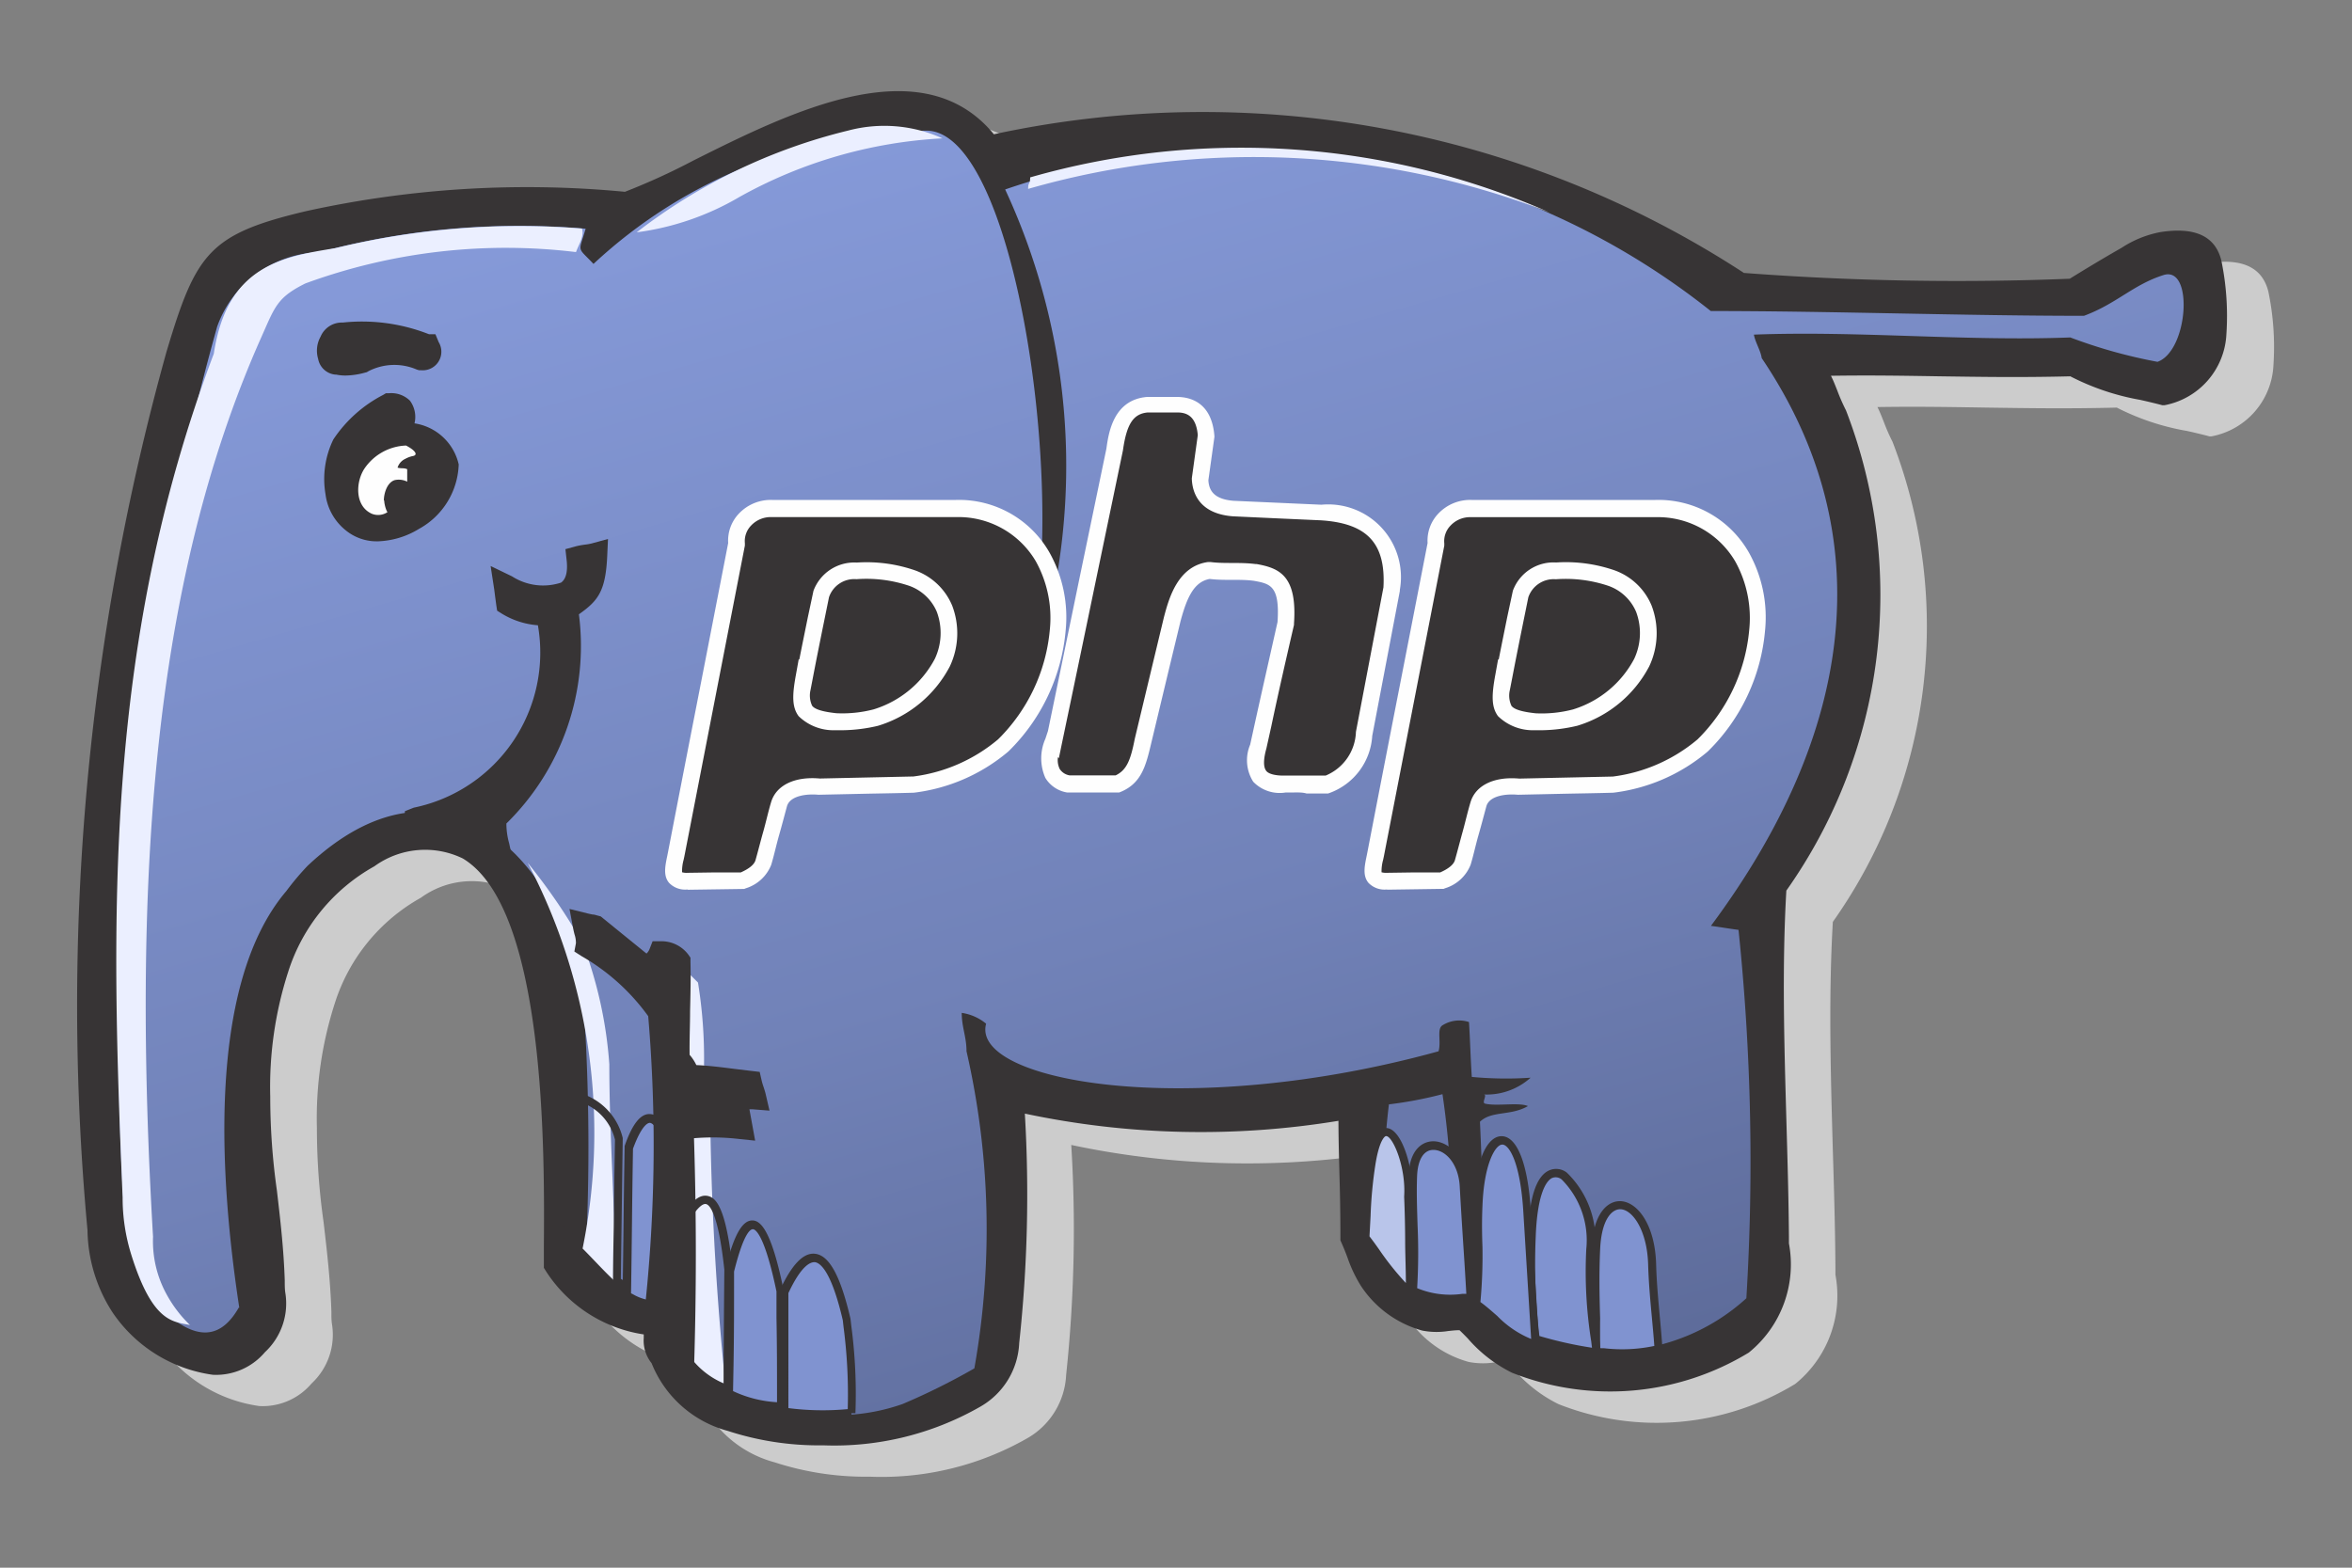 <svg xmlns="http://www.w3.org/2000/svg" viewBox="1 6 30 20"><rect x="1" y="6" width="30" height="20" fill="#808080" stroke="none"/><defs><linearGradient id="a" x1="-134.514" x2="-134.455" y1="-206.113" y2="-206.235" gradientTransform="matrix(247.636 0 0 -153.765 33318.948 -31686.704)" gradientUnits="userSpaceOnUse"><stop offset="0" stop-color="#8a9fe0"/><stop offset=".588" stop-color="#7182b8"/><stop offset="1" stop-color="#576490"/></linearGradient></defs><path d="M14.486 20.381a17.345 17.345 0 0 1-.046 3.133.835.835 0 0 1-.439.709c-.831.617-3.616.765-3.963-.546-.128-.005-.026-.429-.148-.413a1.561 1.561 0 0 1-1.2-.735c.005-1.434.163-6.607-2.4-5.214a2.506 2.506 0 0 0-1.168 1.429 4.91 4.91 0 0 0-.24 1.643c-.02.714.158 1.495.184 2.352.01.383.071.48-.214.806-.459.525-1.26.082-1.693-.495a1.893 1.893 0 0 1-.291-.969 31.065 31.065 0 0 1 1-11.148c.367-1.23.495-1.408 1.663-1.684a12.948 12.948 0 0 1 4.05-.24c1.051-.342 3.545-2.194 4.621-.724a12.527 12.527 0 0 1 9.579 1.75 37.083 37.083 0 0 0 4.259.077c.2-.128.434-.265.638-.383a1.381 1.381 0 0 1 .495-.209c.23-.036.53-.046.6.24a3.292 3.292 0 0 1 .061.893.808.808 0 0 1-.643.76 4.02 4.02 0 0 1-1.148-.372c-1.3.036-2.1-.036-3.4 0 .209.224.2.372.352.668a6.381 6.381 0 0 1-.775 5.979c-.092 1.49.02 2.995.031 4.49.005.515.041 1.005-.444 1.347a3.263 3.263 0 0 1-2.867.24 2.523 2.523 0 0 1-.668-.556 2.807 2.807 0 0 1-.5.01 1.213 1.213 0 0 1-.689-.505 3.606 3.606 0 0 1-.235-.525c0-.7-.026-.974-.026-1.673a10.67 10.67 0 0 1-4.346-.122Z" style="fill:#ccc"/><path d="M12.095 24.839a3.748 3.748 0 0 1-1.217-.184 1.452 1.452 0 0 1-.972-.864.46.46 0 0 1-.1-.322v-.045a1.8 1.8 0 0 1-1.25-.811l-.024-.039v-.26c.009-1.182.032-4.323-1.034-4.962a1.1 1.1 0 0 0-1.128.1 2.356 2.356 0 0 0-1.1 1.349 4.783 4.783 0 0 0-.228 1.588 8.525 8.525 0 0 0 .085 1.2c.043.366.087.746.1 1.145 0 .059 0 .11.007.156a.849.849 0 0 1-.26.76.817.817 0 0 1-.665.288 1.849 1.849 0 0 1-1.276-.792 1.973 1.973 0 0 1-.322-1.053 31.068 31.068 0 0 1 1.008-11.206c.375-1.255.54-1.5 1.779-1.793a13.117 13.117 0 0 1 4.068-.247 8.378 8.378 0 0 0 .875-.4c1.232-.616 2.91-1.453 3.831-.334a12.633 12.633 0 0 1 9.567 1.768A36.054 36.054 0 0 0 28 9.953c.2-.123.412-.251.606-.363l.056-.032a1.366 1.366 0 0 1 .494-.2c.444-.069.7.053.777.361a3.477 3.477 0 0 1 .065.939.97.97 0 0 1-.791.909h-.026l-.025-.007a8.288 8.288 0 0 0-.26-.062A3.127 3.127 0 0 1 28 11.2c-.633.016-1.155.007-1.659 0-.433-.007-.878-.015-1.394-.007.032.063.055.124.08.186a2.467 2.467 0 0 0 .112.256 6.533 6.533 0 0 1-.761 6.126c-.056.966-.027 1.957 0 2.916.015.491.03 1 .033 1.5v.086a1.448 1.448 0 0 1-.513 1.393 3.4 3.4 0 0 1-3.02.257 1.8 1.8 0 0 1-.564-.437c-.035-.036-.07-.072-.106-.106-.049 0-.1.006-.145.011a.952.952 0 0 1-.33-.006 1.375 1.375 0 0 1-.783-.571 1.779 1.779 0 0 1-.171-.361 3.372 3.372 0 0 0-.076-.188l-.014-.031v-.034c0-.347-.006-.594-.013-.832-.005-.2-.01-.4-.012-.659a10.815 10.815 0 0 1-4-.092 17.55 17.55 0 0 1-.065 2.931.984.984 0 0 1-.5.813 3.748 3.748 0 0 1-2.004.488Zm-1.969-1.318h.036l.03.114a1.106 1.106 0 0 0 .791.718 3.912 3.912 0 0 0 2.922-.259.687.687 0 0 0 .375-.6 17.157 17.157 0 0 0 .055-2.976l-.085-.024.35-.694.041.463a10.678 10.678 0 0 0 4.169.088l.181-.024v.182c0 .347.006.594.013.832s.012.473.013.807c.025.059.047.116.069.171a1.524 1.524 0 0 0 .139.3 1.057 1.057 0 0 0 .6.44.729.729 0 0 0 .216 0 1.888 1.888 0 0 1 .244-.013h.06l.044.041c.054.05.108.105.162.16a1.537 1.537 0 0 0 .46.366 3.1 3.1 0 0 0 2.712-.224c.388-.274.383-.65.377-1.127v-.087c0-.5-.018-1-.033-1.492-.029-.987-.059-2.008 0-3.009v-.066l.05-.044a6.184 6.184 0 0 0 .739-5.785 2.755 2.755 0 0 1-.126-.287.911.911 0 0 0-.2-.346l-.241-.259.353-.01c.654-.018 1.188-.009 1.706 0s1.045.018 1.691 0h.047l.04.025a2.716 2.716 0 0 0 .835.289c.082.019.163.037.242.057a.671.671 0 0 0 .471-.609 3.141 3.141 0 0 0-.058-.847c-.014-.061-.041-.176-.416-.117a1.065 1.065 0 0 0-.384.158l-.056.032c-.2.114-.429.253-.631.379l-.037.023h-.043a36.326 36.326 0 0 1-4.278-.077h-.042l-.035-.024a12.347 12.347 0 0 0-9.461-1.725l-.1.018-.059-.08c-.747-1.02-2.334-.227-3.493.352a7.889 7.889 0 0 1-.95.43l-.032.01h-.033a12.792 12.792 0 0 0-4 .236c-1.121.264-1.2.4-1.547 1.574a30.75 30.75 0 0 0-1 11.09 1.683 1.683 0 0 0 .258.884 1.551 1.551 0 0 0 1.033.666.5.5 0 0 0 .413-.179.552.552 0 0 0 .182-.532c0-.049-.006-.1-.007-.164a11.612 11.612 0 0 0-.1-1.118 8.754 8.754 0 0 1-.087-1.243 5.022 5.022 0 0 1 .251-1.7 2.67 2.67 0 0 1 1.24-1.509 1.4 1.4 0 0 1 1.444-.1c1.223.733 1.2 3.89 1.19 5.238v.167a1.4 1.4 0 0 0 1.028.622.2.2 0 0 1 .15.045.4.4 0 0 1 .1.3c.009.023.01.052.012.073Zm-.216-.1Z" style="fill:#ccc"/><path d="M13.891 19.981a17.345 17.345 0 0 1-.046 3.133.835.835 0 0 1-.439.709c-.831.617-3.616.765-3.963-.546-.128-.005-.026-.429-.148-.413a1.561 1.561 0 0 1-1.2-.735c.005-1.434.163-6.607-2.4-5.214a2.506 2.506 0 0 0-1.168 1.429 4.91 4.91 0 0 0-.24 1.643c-.02.714.158 1.495.184 2.352.01.383.071.48-.214.806-.459.525-1.26.082-1.693-.495a1.893 1.893 0 0 1-.291-.969 31.065 31.065 0 0 1 1-11.148c.367-1.23.495-1.408 1.663-1.684a12.948 12.948 0 0 1 4.05-.24c1.051-.342 3.545-2.194 4.621-.724a12.527 12.527 0 0 1 9.579 1.75 37.083 37.083 0 0 0 4.259.077c.2-.128.434-.265.638-.383a1.381 1.381 0 0 1 .495-.209c.23-.036.53-.046.6.24a3.292 3.292 0 0 1 .061.893.808.808 0 0 1-.643.76 4.02 4.02 0 0 1-1.148-.372c-1.3.036-2.1-.036-3.4 0 .209.224.2.372.352.668a6.381 6.381 0 0 1-.775 5.979c-.092 1.49.02 2.995.031 4.49.005.515.041 1.005-.444 1.347a3.263 3.263 0 0 1-2.867.24 2.523 2.523 0 0 1-.668-.556 2.807 2.807 0 0 1-.5.01 1.213 1.213 0 0 1-.689-.505 3.606 3.606 0 0 1-.235-.525c0-.7-.026-.974-.026-1.673a10.67 10.67 0 0 1-4.346-.122Z" style="fill:#373435"/><path d="M11.5 24.439a3.748 3.748 0 0 1-1.217-.184 1.452 1.452 0 0 1-.972-.864.46.46 0 0 1-.1-.322v-.045a1.8 1.8 0 0 1-1.25-.811l-.024-.039v-.26c.009-1.182.032-4.323-1.034-4.962a1.1 1.1 0 0 0-1.128.1 2.356 2.356 0 0 0-1.1 1.349 4.783 4.783 0 0 0-.228 1.588 8.522 8.522 0 0 0 .085 1.2c.043.367.087.746.1 1.146 0 .059 0 .11.007.156a.849.849 0 0 1-.26.76.816.816 0 0 1-.665.288 1.849 1.849 0 0 1-1.276-.792 1.974 1.974 0 0 1-.322-1.053 31.068 31.068 0 0 1 1.008-11.207c.375-1.255.54-1.5 1.779-1.793a13.115 13.115 0 0 1 4.068-.247 8.378 8.378 0 0 0 .875-.4c1.232-.616 2.91-1.454 3.831-.334a12.634 12.634 0 0 1 9.567 1.769 36.037 36.037 0 0 0 4.156.074c.195-.121.413-.252.606-.363l.056-.032a1.366 1.366 0 0 1 .494-.2c.444-.069.7.053.777.361a3.476 3.476 0 0 1 .065.939.97.97 0 0 1-.791.909h-.026l-.025-.007a8.288 8.288 0 0 0-.26-.062 3.127 3.127 0 0 1-.889-.3c-.633.016-1.155.007-1.659 0-.433-.007-.878-.015-1.394-.007.032.063.055.124.08.186a2.467 2.467 0 0 0 .112.256 6.534 6.534 0 0 1-.761 6.126c-.056.966-.027 1.957 0 2.915.014.492.029 1 .033 1.5v.086a1.448 1.448 0 0 1-.512 1.393 3.4 3.4 0 0 1-3.02.257 1.8 1.8 0 0 1-.564-.437c-.035-.036-.07-.072-.106-.106-.049 0-.1.006-.145.011a.95.95 0 0 1-.33-.006 1.375 1.375 0 0 1-.783-.571 1.769 1.769 0 0 1-.171-.361 3.372 3.372 0 0 0-.076-.188l-.014-.031v-.034c0-.347-.006-.594-.013-.832-.005-.2-.011-.4-.012-.659a10.817 10.817 0 0 1-4-.092A17.56 17.56 0 0 1 14 23.135a.984.984 0 0 1-.5.813 3.748 3.748 0 0 1-2 .491Zm-1.969-1.318h.036l.03.114a1.106 1.106 0 0 0 .791.718 3.911 3.911 0 0 0 2.922-.259.687.687 0 0 0 .375-.6 17.162 17.162 0 0 0 .055-2.976l-.085-.024.345-.689.041.463a10.679 10.679 0 0 0 4.169.088l.181-.024v.182c0 .347.006.594.013.832s.012.473.013.807c.025.059.047.116.069.172a1.514 1.514 0 0 0 .139.3 1.057 1.057 0 0 0 .6.44.722.722 0 0 0 .216 0 1.888 1.888 0 0 1 .244-.013h.06l.044.041c.054.05.108.1.162.16a1.539 1.539 0 0 0 .46.366 3.1 3.1 0 0 0 2.712-.224c.388-.274.383-.65.377-1.127v-.087c0-.5-.018-1-.033-1.493-.029-.987-.059-2.007 0-3.008v-.066l.05-.044a6.185 6.185 0 0 0 .739-5.785 2.755 2.755 0 0 1-.126-.287.911.911 0 0 0-.2-.346l-.241-.259.353-.01c.654-.018 1.188-.009 1.706 0s1.045.018 1.691 0h.047l.04.025a2.716 2.716 0 0 0 .835.289c.082.019.163.037.242.057a.671.671 0 0 0 .471-.609 3.144 3.144 0 0 0-.058-.847c-.014-.061-.041-.175-.416-.117a1.064 1.064 0 0 0-.384.158l-.057.032c-.2.115-.431.254-.631.379l-.028.02h-.043a36.353 36.353 0 0 1-4.278-.077h-.042l-.037-.026a12.347 12.347 0 0 0-9.461-1.725l-.1.018-.059-.08c-.747-1.02-2.334-.227-3.493.352a7.889 7.889 0 0 1-.95.43l-.032.01h-.033a12.788 12.788 0 0 0-4 .236c-1.121.264-1.2.4-1.547 1.574a30.75 30.75 0 0 0-1 11.09 1.683 1.683 0 0 0 .258.884 1.551 1.551 0 0 0 1.033.666.493.493 0 0 0 .413-.179.552.552 0 0 0 .182-.532c0-.049-.006-.1-.007-.164a11.612 11.612 0 0 0-.1-1.118 8.743 8.743 0 0 1-.087-1.243 5.022 5.022 0 0 1 .251-1.7 2.67 2.67 0 0 1 1.24-1.509 1.4 1.4 0 0 1 1.444-.1c1.223.733 1.2 3.89 1.19 5.238v.167a1.4 1.4 0 0 0 1.038.618.2.2 0 0 1 .15.045.4.4 0 0 1 .1.3.473.473 0 0 0 .001.076Zm-.216-.1Z" style="fill:#373435"/><path d="M18.572 19.946a4.782 4.782 0 0 0 .946-.189 11.582 11.582 0 0 1 .137 2.749 1.177 1.177 0 0 1-1.134-.663 8.774 8.774 0 0 1 .051-1.897Z" style="fill:#6978ab"/><path d="M19.622 22.666a1.33 1.33 0 0 1-1.242-.749l-.015-.028v-.032a8.978 8.978 0 0 1 .052-1.932l.016-.124.124-.014a4.7 4.7 0 0 0 .915-.182l.164-.053.04.168a10.177 10.177 0 0 1 .147 2.484l-.008.459h-.154Zm-.944-.87a1 1 0 0 0 .821.545v-.144a10.985 10.985 0 0 0-.1-2.238 5.036 5.036 0 0 1-.683.13 8.609 8.609 0 0 0-.039 1.711Z" style="fill:#373435"/><path d="M4.052 22.683c-.225-1.474-.454-4.075.6-5.315a3.452 3.452 0 0 1 .27-.321c1.663-1.566 3.112-.219 3.505 1.515a27.314 27.314 0 0 1 .051 3.295 1.109 1.109 0 0 0 1.051.6c.153.316.112.551.286.76a2.5 2.5 0 0 0 2.7.694 8.441 8.441 0 0 0 .913-.454 10.14 10.14 0 0 0-.1-4.045c0-.184-.061-.306-.061-.49a.626.626 0 0 1 .311.138c-.2.734 2.556 1.239 5.771.352.036-.128-.026-.286.051-.332a.4.4 0 0 1 .337-.041c.015.235.02.464.036.7a4.654 4.654 0 0 0 .75.01.838.838 0 0 1-.6.214c.056 0-.031.107.02.117.148.036.429-.02.546.031-.219.128-.464.056-.612.2.036.78.056 1.617.087 2.4a2.591 2.591 0 0 0 3.311-.148 28.633 28.633 0 0 0-.1-4.7c-.117-.015-.235-.036-.352-.051 1.827-2.458 2.179-4.973.648-7.243-.015-.1-.082-.2-.1-.3 1.332-.051 2.7.087 4.036.036a6.478 6.478 0 0 0 1.112.311c.393-.138.464-1.229.077-1.107s-.6.367-1.015.52c-1.531 0-3.23-.061-4.76-.061a9.5 9.5 0 0 0-9-1.551 8.371 8.371 0 0 1 .26 6.427c-.087.286-1.408 1.122-.327.209 1.092-.928.408-7.375-.934-7.386a6.327 6.327 0 0 0-4.25 1.7c-.209-.224-.194-.133-.1-.449a9.863 9.863 0 0 0-3.4.3 1.428 1.428 0 0 0-1.3.949 33.949 33.949 0 0 0-1.2 11.094 4.574 4.574 0 0 0 .352 1.3c.6.658.924.469 1.123.122Z" style="fill:url(#a)"/><path d="M6.446 10.422a2.187 2.187 0 0 0-1.063-.149.144.144 0 0 0-.153.1.2.2 0 0 0-.02.154c.031.087.036.082.112.1a.648.648 0 0 0 .3-.026.883.883 0 0 1 .746-.036c.112-.005.123-.051.087-.139Z" style="fill:#373435"/><path d="M5.406 10.791a.566.566 0 0 1-.118-.012h-.013a.246.246 0 0 1-.217-.2.367.367 0 0 1 .031-.284.294.294 0 0 1 .283-.18 2.335 2.335 0 0 1 1.1.149h.082l.041.1a.237.237 0 0 1-.227.359h-.024l-.027-.008a.722.722 0 0 0-.62.022l-.018.011-.02.005a.989.989 0 0 1-.253.038Zm-.044-.323a.5.5 0 0 0 .2-.02l.054-.027c-.07 0-.141 0-.213.011h-.026l-.006.012a.075.075 0 0 0-.009.024ZM5.622 11.687a.549.549 0 0 1 .507-.311c.02-.128 0-.2-.164-.2a1.535 1.535 0 0 0-.578.51 1.051 1.051 0 0 0-.077.6.538.538 0 0 0 .2.352.666.666 0 0 0 .752-.031c.358-.209.716-.806.087-1.031a.963.963 0 0 0-.732.153c-.01.005-.015-.015 0-.041Z" style="fill:#373435"/><path d="M5.816 12.906a.622.622 0 0 1-.408-.142.7.7 0 0 1-.256-.458 1.154 1.154 0 0 1 .1-.7 1.7 1.7 0 0 1 .635-.568l.035-.021h.038a.338.338 0 0 1 .269.095.348.348 0 0 1 .058.289.683.683 0 0 1 .564.524.975.975 0 0 1-.508.823 1.067 1.067 0 0 1-.527.158Zm-.323-1.066a1.082 1.082 0 0 0-.024.432.38.38 0 0 0 .145.248c.193.161.506-.011.567-.047a.674.674 0 0 0 .352-.518c-.009-.1-.089-.172-.237-.225a.824.824 0 0 0-.593.138l-.013.007-.107.054-.088-.089Z" style="fill:#373435"/><path d="M5.9 12.381a.4.4 0 0 0 .021.107.211.211 0 0 0 .021.046.215.215 0 0 1-.2.02c-.221-.1-.205-.41-.092-.578a.671.671 0 0 1 .529-.292c.118.061.154.118.092.133a.337.337 0 0 0-.1.036.183.183 0 0 0-.1.113c.051.015.077 0 .123.02v.159a.24.24 0 0 0-.159-.02c-.1.031-.139.174-.139.261Z" style="fill:#fefefe"/><path d="M6.323 16.459A2.19 2.19 0 0 0 8 13.834a1.1 1.1 0 0 1-.511-.138c-.01-.066-.015-.133-.026-.2.414.2 1 .26.924-.373.056-.015.143-.02.2-.036-.02.444-.1.485-.373.674a3.01 3.01 0 0 1-.9 2.666.881.881 0 0 0 .036.414 1.233 1.233 0 0 0-1.026-.373Z" style="fill:#373435"/><path d="m7.632 17.391-.4-.442a1.081 1.081 0 0 0-.906-.32h-.162v-.28l.113-.045a2.02 2.02 0 0 0 1.584-2.327 1.028 1.028 0 0 1-.458-.147l-.062-.039-.011-.071-.014-.105-.012-.094-.046-.3.273.132a.734.734 0 0 0 .625.08c.064-.045.088-.143.071-.291l-.015-.136.132-.036a.994.994 0 0 1 .119-.022.721.721 0 0 0 .08-.014l.212-.058-.01.219c-.021.456-.121.571-.361.742a3.172 3.172 0 0 1-.925 2.669.941.941 0 0 0 .035.252Zm-.7-1.008a1.2 1.2 0 0 1 .21.09.431.431 0 0 1 .021-.1l.011-.032.023-.025q.128-.137.237-.275a2.643 2.643 0 0 1-.502.342Z" style="fill:#373435"/><path d="M22.157 23.213c-.025-.377-.071-.708-.082-1.086-.025-.866-.683-1.055-.719-.189-.02.454 0 .882 0 1.31a2.244 2.244 0 0 0 .801-.035Z" style="fill:#8093d0"/><path d="M21.739 23.32c-.1 0-.194-.006-.289-.012l-.15-.008v-.475c0-.286-.009-.582 0-.887.019-.453.2-.614.361-.614.213 0 .447.283.463.8.006.231.026.442.046.665.013.136.025.274.035.418v.043l-.041.012a1.523 1.523 0 0 1-.425.058Zm-.329-.12h.048a1.993 1.993 0 0 0 .643-.029c-.009-.128-.021-.251-.032-.372-.021-.225-.04-.437-.047-.672-.013-.431-.2-.7-.357-.7-.108 0-.239.134-.255.512-.014.3-.009.6 0 .881-.002.128 0 .253 0 .38Z" style="fill:#373435"/><path d="M21.368 23.257a6.358 6.358 0 0 1-.081-1.317c.056-.8-.7-1.643-.751-.158a7.955 7.955 0 0 0 .051 1.3 5.155 5.155 0 0 0 .781.175Z" style="fill:#8093d0"/><path d="m21.429 23.321-.069-.011a5.145 5.145 0 0 1-.79-.175l-.032-.011v-.033a7.975 7.975 0 0 1-.051-1.31c.016-.479.1-.763.263-.845a.221.221 0 0 1 .234.023 1.2 1.2 0 0 1 .361.985A5.475 5.475 0 0 0 21.4 23.1Zm-.794-.277a5 5 0 0 0 .671.15l-.01-.083a5.645 5.645 0 0 1-.063-1.174 1.1 1.1 0 0 0-.313-.889.119.119 0 0 0-.126-.018c-.055.028-.185.159-.206.754a7.9 7.9 0 0 0 .047 1.26Z" style="fill:#373435"/><path d="m20.588 23.15-.107-1.7c-.077-1.269-.587-1.121-.628-.076-.02.494.02.764-.026 1.259.24.163.49.484.761.51Z" style="fill:#8093d0"/><path d="M20.583 23.2a1.1 1.1 0 0 1-.555-.331 2.5 2.5 0 0 0-.23-.188l-.026-.018v-.031a6.217 6.217 0 0 0 .021-.72v-.536c.021-.533.162-.879.359-.881.2 0 .338.357.374.956l.107 1.7h-.054Zm-.7-.589c.072.052.144.116.215.178a1.28 1.28 0 0 0 .432.293l-.1-1.624c-.038-.629-.181-.856-.268-.856-.09 0-.233.249-.253.779-.009.2-.006.371 0 .531a6.444 6.444 0 0 1-.026.697Z" style="fill:#373435"/><path d="M11.865 24.028a7.005 7.005 0 0 0-.061-1.191c-.214-.92-.484-1.033-.8-.353v1.528a3.474 3.474 0 0 0 .862.01Z" style="fill:#8093d0"/><path d="M11.542 24.1c-.166 0-.332-.015-.495-.03l-.1-.009v-1.6c.153-.329.3-.482.448-.466.182.019.326.282.453.829l.01.087a6.605 6.605 0 0 1 .053 1.118h-.052l.007.046a2.073 2.073 0 0 1-.324.025Zm-.486-.136a3.437 3.437 0 0 0 .757.013 6.638 6.638 0 0 0-.054-1.053l-.009-.081c-.146-.627-.288-.734-.359-.741-.055 0-.168.039-.335.395Z" style="fill:#373435"/><path d="M10.3 23.776c.005-.586.01-.974.01-1.56.214-.862.433-.775.647.26.005.556.01.918.01 1.473a1.647 1.647 0 0 1-.673-.173Z" style="fill:#8093d0"/><path d="m11.017 24.009-.09-.01a1.627 1.627 0 0 1-.663-.177l-.175-.1h.154v-.3c0-.41.007-.749.007-1.211v-.013c.108-.434.214-.628.345-.628.1 0 .241.105.4.89v.346c0 .385.007.7.007 1.139Zm-.667-.262a1.517 1.517 0 0 0 .561.142c0-.406 0-.711-.007-1.078v-.335c-.157-.753-.277-.794-.3-.794s-.109.012-.241.54c0 .459 0 .8-.007 1.206Z" style="fill:#373435"/><path d="M9.5 22.623c.031-.49.133-.985.163-1.475-.2-.97-.418-1.143-.647-.51-.01.628-.015 1.261-.025 1.889a.711.711 0 0 0 .51.1Z" style="fill:#8093d0"/><path d="M9.373 22.7a.8.8 0 0 1-.348-.1l-.084-.038v-.035q.008-.471.013-.944t.013-.945v-.017c.1-.287.206-.416.326-.408s.259.121.424.926v.014c-.015.247-.049.5-.082.741s-.066.49-.081.732v.046l-.042.009a.679.679 0 0 1-.139.019Zm-.324-.2.02.009a.61.61 0 0 0 .385.082c.016-.235.048-.474.08-.705s.065-.486.081-.727c-.157-.763-.289-.831-.326-.834-.02 0-.1.017-.215.33q-.008.466-.013.935t-.012.902Z" style="fill:#373435"/><path d="M19.021 22.468c.041-.521-.015-.955 0-1.465.015-.618.626-.439.652.128s.056.858.087 1.424a1.309 1.309 0 0 1-.733-.087Z" style="fill:#8093d0"/><path d="M19.463 22.618a.922.922 0 0 1-.451-.1h-.044v-.057a7.342 7.342 0 0 0 .006-.836c-.006-.2-.013-.407-.006-.626.008-.322.167-.438.313-.439.2 0 .427.215.442.566.015.289.03.5.044.721s.028.423.043.7v.054l-.155.006a1.534 1.534 0 0 1-.192.011Zm-.387-.184a1.1 1.1 0 0 0 .579.072h.048a57.059 57.059 0 0 0-.04-.648c-.014-.217-.028-.433-.044-.723s-.183-.465-.336-.465c-.125 0-.2.127-.208.336s0 .421.006.62a7.778 7.778 0 0 1-.005.808Z" style="fill:#373435"/><path d="M18.989 22.487c-.015-.382-.01-.841-.025-1.223.036-.525-.326-1.3-.468-.438a8.571 8.571 0 0 0-.081.963 4.066 4.066 0 0 0 .574.698Z" style="fill:#b9c5ea"/><path d="m19.046 22.595-.089-.064A2.556 2.556 0 0 1 18.5 22a5.561 5.561 0 0 0-.128-.174l-.013-.016v-.02c.007-.1.012-.2.016-.28a5.486 5.486 0 0 1 .066-.688c.018-.112.074-.452.253-.43.2.024.343.558.321.88.008.186.01.4.013.607s.005.42.013.61Zm-.578-.822c.035.045.075.1.119.162a3.567 3.567 0 0 0 .345.433c0-.158-.007-.327-.009-.491 0-.206-.005-.42-.013-.61.025-.372-.14-.763-.227-.773-.019-.006-.088.054-.136.341a5.4 5.4 0 0 0-.065.676l-.014.261ZM14.443 15.459c.26-1.24.515-2.48.775-3.725.041-.291.117-.551.423-.577h.372c.224 0 .352.133.372.4l-.076.551c.01.225.148.352.423.373.372.015.75.036 1.122.051.561.036.938.276.9.975l-.352 1.847a.725.725 0 0 1-.474.648c-.168-.01-.357.01-.525 0-.291.015-.459-.092-.352-.475.107-.485.24-1.092.352-1.577.041-.577-.173-.607-.4-.648-.194-.026-.382 0-.576-.026-.286.041-.393.316-.474.623-.122.515-.25 1.031-.372 1.551-.056.281-.117.464-.326.551h-.622q-.352-.077-.2-.551Z" style="fill:#373435"/><path d="M17.509 16.11H17.4a.468.468 0 0 1-.415-.137.511.511 0 0 1-.039-.473l.061-.278c.093-.422.2-.893.288-1.286.031-.465-.094-.488-.3-.526-.186-.025-.365 0-.565-.024-.2.036-.291.235-.373.542l-.166.689-.206.86c-.068.288-.123.514-.389.625l-.02.008h-.666a.4.4 0 0 1-.276-.185.616.616 0 0 1 0-.5l.033-.1.4-1.939.345-1.661c.028-.2.087-.625.519-.661h.381c.164 0 .445.064.478.5v.011l-.077.552c.007.113.054.242.324.262l.561.025.557.025a.928.928 0 0 1 1 1.087v.014l-.352 1.848a.829.829 0 0 1-.543.728l-.02.007h-.275c-.051-.015-.104-.013-.156-.013Zm-.108-.216h.509a.625.625 0 0 0 .385-.557l.351-1.844c.031-.562-.208-.818-.8-.855l-.556-.025-.563-.026c-.44-.033-.518-.311-.525-.474V12.1l.076-.549c-.023-.256-.154-.289-.265-.289h-.372c-.184.016-.27.143-.318.485l-.347 1.668q-.214 1.033-.43 2.064l-.04.193-.012-.012a.261.261 0 0 0 .023.151.187.187 0 0 0 .126.081h.587c.143-.068.192-.2.244-.466l.207-.865.166-.691c.061-.228.172-.648.563-.7H16.439c.182.024.372 0 .576.026h.014c.286.052.519.145.476.759v.017c-.091.394-.2.868-.289 1.292l-.063.284c-.04.143-.04.241 0 .289s.157.061.243.057Z" style="fill:#fefefe"/><path d="M9.624 16.894c.255-1.322.515-2.644.771-3.961a.426.426 0 0 1 .449-.449h2.348a1.231 1.231 0 0 1 1.107.623 1.587 1.587 0 0 1 .189.934 2.35 2.35 0 0 1-.694 1.465 2.186 2.186 0 0 1-1.148.5c-.4.01-.8.015-1.2.026-.23-.02-.459.041-.515.225-.071.25-.122.5-.194.745a.42.42 0 0 1-.265.23c-.23.005-.464.005-.694.01-.246.004-.195-.142-.154-.348Zm1.638-2.266c.066-.347.148-.74.209-1.046a.452.452 0 0 1 .449-.3 1.825 1.825 0 0 1 .715.092.766.766 0 0 1 .383 1.082 1.437 1.437 0 0 1-.852.7 1.651 1.651 0 0 1-.51.051c-.439-.046-.475-.163-.4-.582Z" style="fill:#373435"/><path d="M9.766 17.348a.283.283 0 0 1-.232-.085c-.076-.091-.05-.214-.023-.344l.009-.045q.211-1.092.425-2.184l.343-1.762a.5.5 0 0 1 .138-.377.559.559 0 0 1 .423-.173h2.343a1.327 1.327 0 0 1 1.2.681 1.693 1.693 0 0 1 .2.99 2.458 2.458 0 0 1-.724 1.532l-.012.011a2.288 2.288 0 0 1-1.2.521c-.206.006-.407.009-.607.013l-.6.013h-.012c-.161-.014-.364.016-.4.15s-.065.244-.1.367-.062.25-.1.377a.509.509 0 0 1-.326.3l-.019.008h-.02l-.345.005-.349.005Zm-.067-.22a.226.226 0 0 0 .076.007l.352-.005h.322c.108-.048.17-.1.187-.154.035-.123.065-.245.1-.368s.062-.25.1-.376c.065-.214.3-.329.621-.3l.594-.013.6-.013a2.083 2.083 0 0 0 1.08-.474 2.246 2.246 0 0 0 .659-1.392 1.487 1.487 0 0 0-.178-.879 1.144 1.144 0 0 0-1.018-.564h-2.35a.343.343 0 0 0-.263.107.285.285 0 0 0-.08.226v.03l-.346 1.777-.425 2.184-.01.047a.541.541 0 0 0-.02.166Zm2.052-1.812h-.106a.636.636 0 0 1-.458-.179c-.089-.119-.081-.277-.035-.528l.036-.2.007.007c.035-.179.073-.363.108-.536l.073-.343a.555.555 0 0 1 .552-.36 1.889 1.889 0 0 1 .745.1.806.806 0 0 1 .472.449.99.99 0 0 1-.03.776l-.007.013a1.536 1.536 0 0 1-.911.745 2.067 2.067 0 0 1-.447.056Zm-.413-.512a.307.307 0 0 0 .021.2c.035.046.133.076.308.095a1.579 1.579 0 0 0 .476-.049 1.322 1.322 0 0 0 .781-.645.775.775 0 0 0 .025-.6.6.6 0 0 0-.351-.331 1.712 1.712 0 0 0-.674-.085.34.34 0 0 0-.35.23l-.061.3c-.048.236-.1.493-.145.729Z" style="fill:#fefefe"/><path d="M18.545 16.894c.255-1.322.515-2.644.771-3.961a.426.426 0 0 1 .449-.449h2.348a1.231 1.231 0 0 1 1.107.623 1.587 1.587 0 0 1 .189.934 2.35 2.35 0 0 1-.694 1.465 2.186 2.186 0 0 1-1.148.5c-.4.01-.8.015-1.2.026-.23-.02-.459.041-.515.225-.071.25-.122.5-.194.745a.42.42 0 0 1-.265.23c-.23.005-.464.005-.694.01-.246.004-.199-.142-.154-.348Zm1.638-2.266c.066-.347.148-.74.209-1.046a.452.452 0 0 1 .449-.3 1.825 1.825 0 0 1 .715.092.766.766 0 0 1 .383 1.082 1.437 1.437 0 0 1-.852.7 1.651 1.651 0 0 1-.51.051c-.439-.046-.475-.163-.4-.582Z" style="fill:#373435"/><path d="M18.687 17.348a.284.284 0 0 1-.232-.085c-.076-.091-.05-.214-.023-.344l.009-.045q.21-1.089.423-2.176l.345-1.77a.5.5 0 0 1 .138-.377.559.559 0 0 1 .423-.173h2.343a1.327 1.327 0 0 1 1.2.681 1.694 1.694 0 0 1 .2.99 2.459 2.459 0 0 1-.724 1.532l-.012.011a2.288 2.288 0 0 1-1.2.521c-.206.006-.407.009-.607.013l-.6.013h-.012c-.162-.014-.364.016-.4.15s-.065.244-.1.366-.062.251-.1.377a.509.509 0 0 1-.326.3l-.019.008h-.02l-.345.005-.349.005Zm-.067-.22a.238.238 0 0 0 .076.007l.352-.005h.322c.108-.048.17-.1.187-.154.035-.123.066-.246.1-.368s.062-.249.1-.375c.065-.214.3-.329.621-.3l.594-.013.6-.013a2.083 2.083 0 0 0 1.08-.474 2.246 2.246 0 0 0 .659-1.392 1.486 1.486 0 0 0-.178-.879 1.144 1.144 0 0 0-1.018-.564h-2.35a.341.341 0 0 0-.263.107.285.285 0 0 0-.08.226v.03l-.347 1.785-.423 2.176-.01.047a.541.541 0 0 0-.02.166Zm2.052-1.812h-.106a.636.636 0 0 1-.458-.179c-.089-.119-.081-.277-.035-.528l.036-.2.007.007c.035-.18.073-.365.108-.539l.073-.341a.552.552 0 0 1 .552-.36 1.9 1.9 0 0 1 .745.1.806.806 0 0 1 .472.449.99.99 0 0 1-.03.776l-.007.013a1.536 1.536 0 0 1-.911.745 2.067 2.067 0 0 1-.446.057Zm-.414-.511a.307.307 0 0 0 .021.2c.035.046.133.076.308.095a1.58 1.58 0 0 0 .476-.049 1.322 1.322 0 0 0 .781-.645.775.775 0 0 0 .025-.6.6.6 0 0 0-.351-.331 1.709 1.709 0 0 0-.674-.085.341.341 0 0 0-.35.23l-.061.3c-.048.237-.1.495-.145.731Z" style="fill:#fefefe"/><path d="M3.425 22.906a1.615 1.615 0 0 1-.3-.393 1.41 1.41 0 0 1-.173-.735c-.26-4.433-.031-8.31 1.382-11.478.173-.388.2-.505.561-.684a7.429 7.429 0 0 1 3.452-.4c.036-.1.107-.2.076-.3a9.955 9.955 0 0 0-3.146.25c-.7.112-1.382.235-1.55 1.347-1.412 3.739-1.31 7.28-1.163 10.759a2.433 2.433 0 0 0 .112.74c.275.877.541.847.75.893ZM8.848 22.351c0-.923-.076-1.846-.076-2.773a5.413 5.413 0 0 0-.341-1.545 7.481 7.481 0 0 0-.7-1.025 7.387 7.387 0 0 1 .7 4.92c.142.142.269.285.417.423Z" style="fill:#ebefff"/><path d="m8.924 22.534-.071-.027a1.536 1.536 0 0 1-.66-.542l-.069-.087h.065c.015-.331.009-.634 0-.928-.006-.31-.013-.63.005-.982v-.059l.059.009a.788.788 0 0 1 .69.6v.016l-.013.955-.013.97Zm-.631-.614a1.519 1.519 0 0 0 .526.458c0-.316.008-.6.012-.891 0-.3.008-.607.013-.947a.672.672 0 0 0-.544-.505c-.014.324-.008.623 0 .913 0 .307.01.624-.007.972Z" style="fill:#373435"/><path d="M10.252 23.657a1.022 1.022 0 0 1-.5-.423c-.036-1.648-.067-3.3-.1-4.949l.251.25a6.049 6.049 0 0 1 .077 1.051l.077.2a37.7 37.7 0 0 0 .195 3.871Z" style="fill:#ebefff"/><path d="m10.335 24.023-.07-.023a1.209 1.209 0 0 1-.673-.586l-.007-.014v-.02c0-.549.01-1.117.01-1.673v-.014l.007-.012c.151-.275.281-.452.423-.424.111.022.236.151.32.935 0 .583-.01 1.177-.01 1.758Zm-.643-.65a1.124 1.124 0 0 0 .537.5c0-.557.005-1.124.01-1.674-.078-.729-.19-.829-.234-.838s-.13.047-.3.359c-.005.55-.005 1.111-.013 1.654Zm-.044.009Z" style="fill:#373435"/><path d="M8.5 18.057a.708.708 0 0 0-.036-.25c.041.01.082.015.122.026l.647.526a.377.377 0 0 0 .2-.2.27.27 0 0 1 .214.1c.01.419-.02.832-.01 1.25a.356.356 0 0 1 .122.225 7.181 7.181 0 0 1 .8.077c.015.066.036.107.051.174a4.038 4.038 0 0 0-.9 0v.189a2.838 2.838 0 0 1 .7.051l.025.138a2.831 2.831 0 0 0-.749.01 44.16 44.16 0 0 1 0 3.088c-.082-.194-.239-.383-.326-.577a19.57 19.57 0 0 0 .061-3.976 2.746 2.746 0 0 0-.921-.851Z" style="fill:#373435"/><path d="M9.544 23.524a1.979 1.979 0 0 0-.155-.274 2.414 2.414 0 0 1-.17-.3l-.019-.041.006-.045a19.407 19.407 0 0 0 .062-3.9 2.7 2.7 0 0 0-.852-.767l-.09-.058.02-.106a.343.343 0 0 0-.018-.113 1.267 1.267 0 0 1-.018-.079l-.046-.245.242.06.052.011c.023 0 .047.009.07.015l.034.009.584.474a.156.156 0 0 0 .039-.057l.039-.1h.111a.427.427 0 0 1 .345.171l.027.039v.048c.005.213 0 .427-.005.633 0 .183-.009.372-.006.558a.572.572 0 0 1 .086.131c.166.007.33.029.49.049l.206.025.112.013.025.11a.73.73 0 0 0 .021.072c.01.031.021.063.03.1l.049.212-.217-.017h-.039l.073.4-.211-.022a2.894 2.894 0 0 0-.569-.009 46.71 46.71 0 0 1 0 2.954Zm-.014-.664.019.036v-.219q-.007.092-.019.183Zm-.215-4.36a1.989 1.989 0 0 1 .175.215v-.346a.62.62 0 0 1-.175.131Z" style="fill:#373435"/><path d="M9.121 8.964a3.473 3.473 0 0 0 1.307-.449 5.948 5.948 0 0 1 2.593-.75 1.8 1.8 0 0 0-1.2-.1 7.176 7.176 0 0 0-2.7 1.299ZM14.114 8.41a10.412 10.412 0 0 1 6.65.3 9.77 9.77 0 0 0-6.624-.447c-.001.102-.026.051-.026.147Z" style="fill:#ebefff"/></svg>
